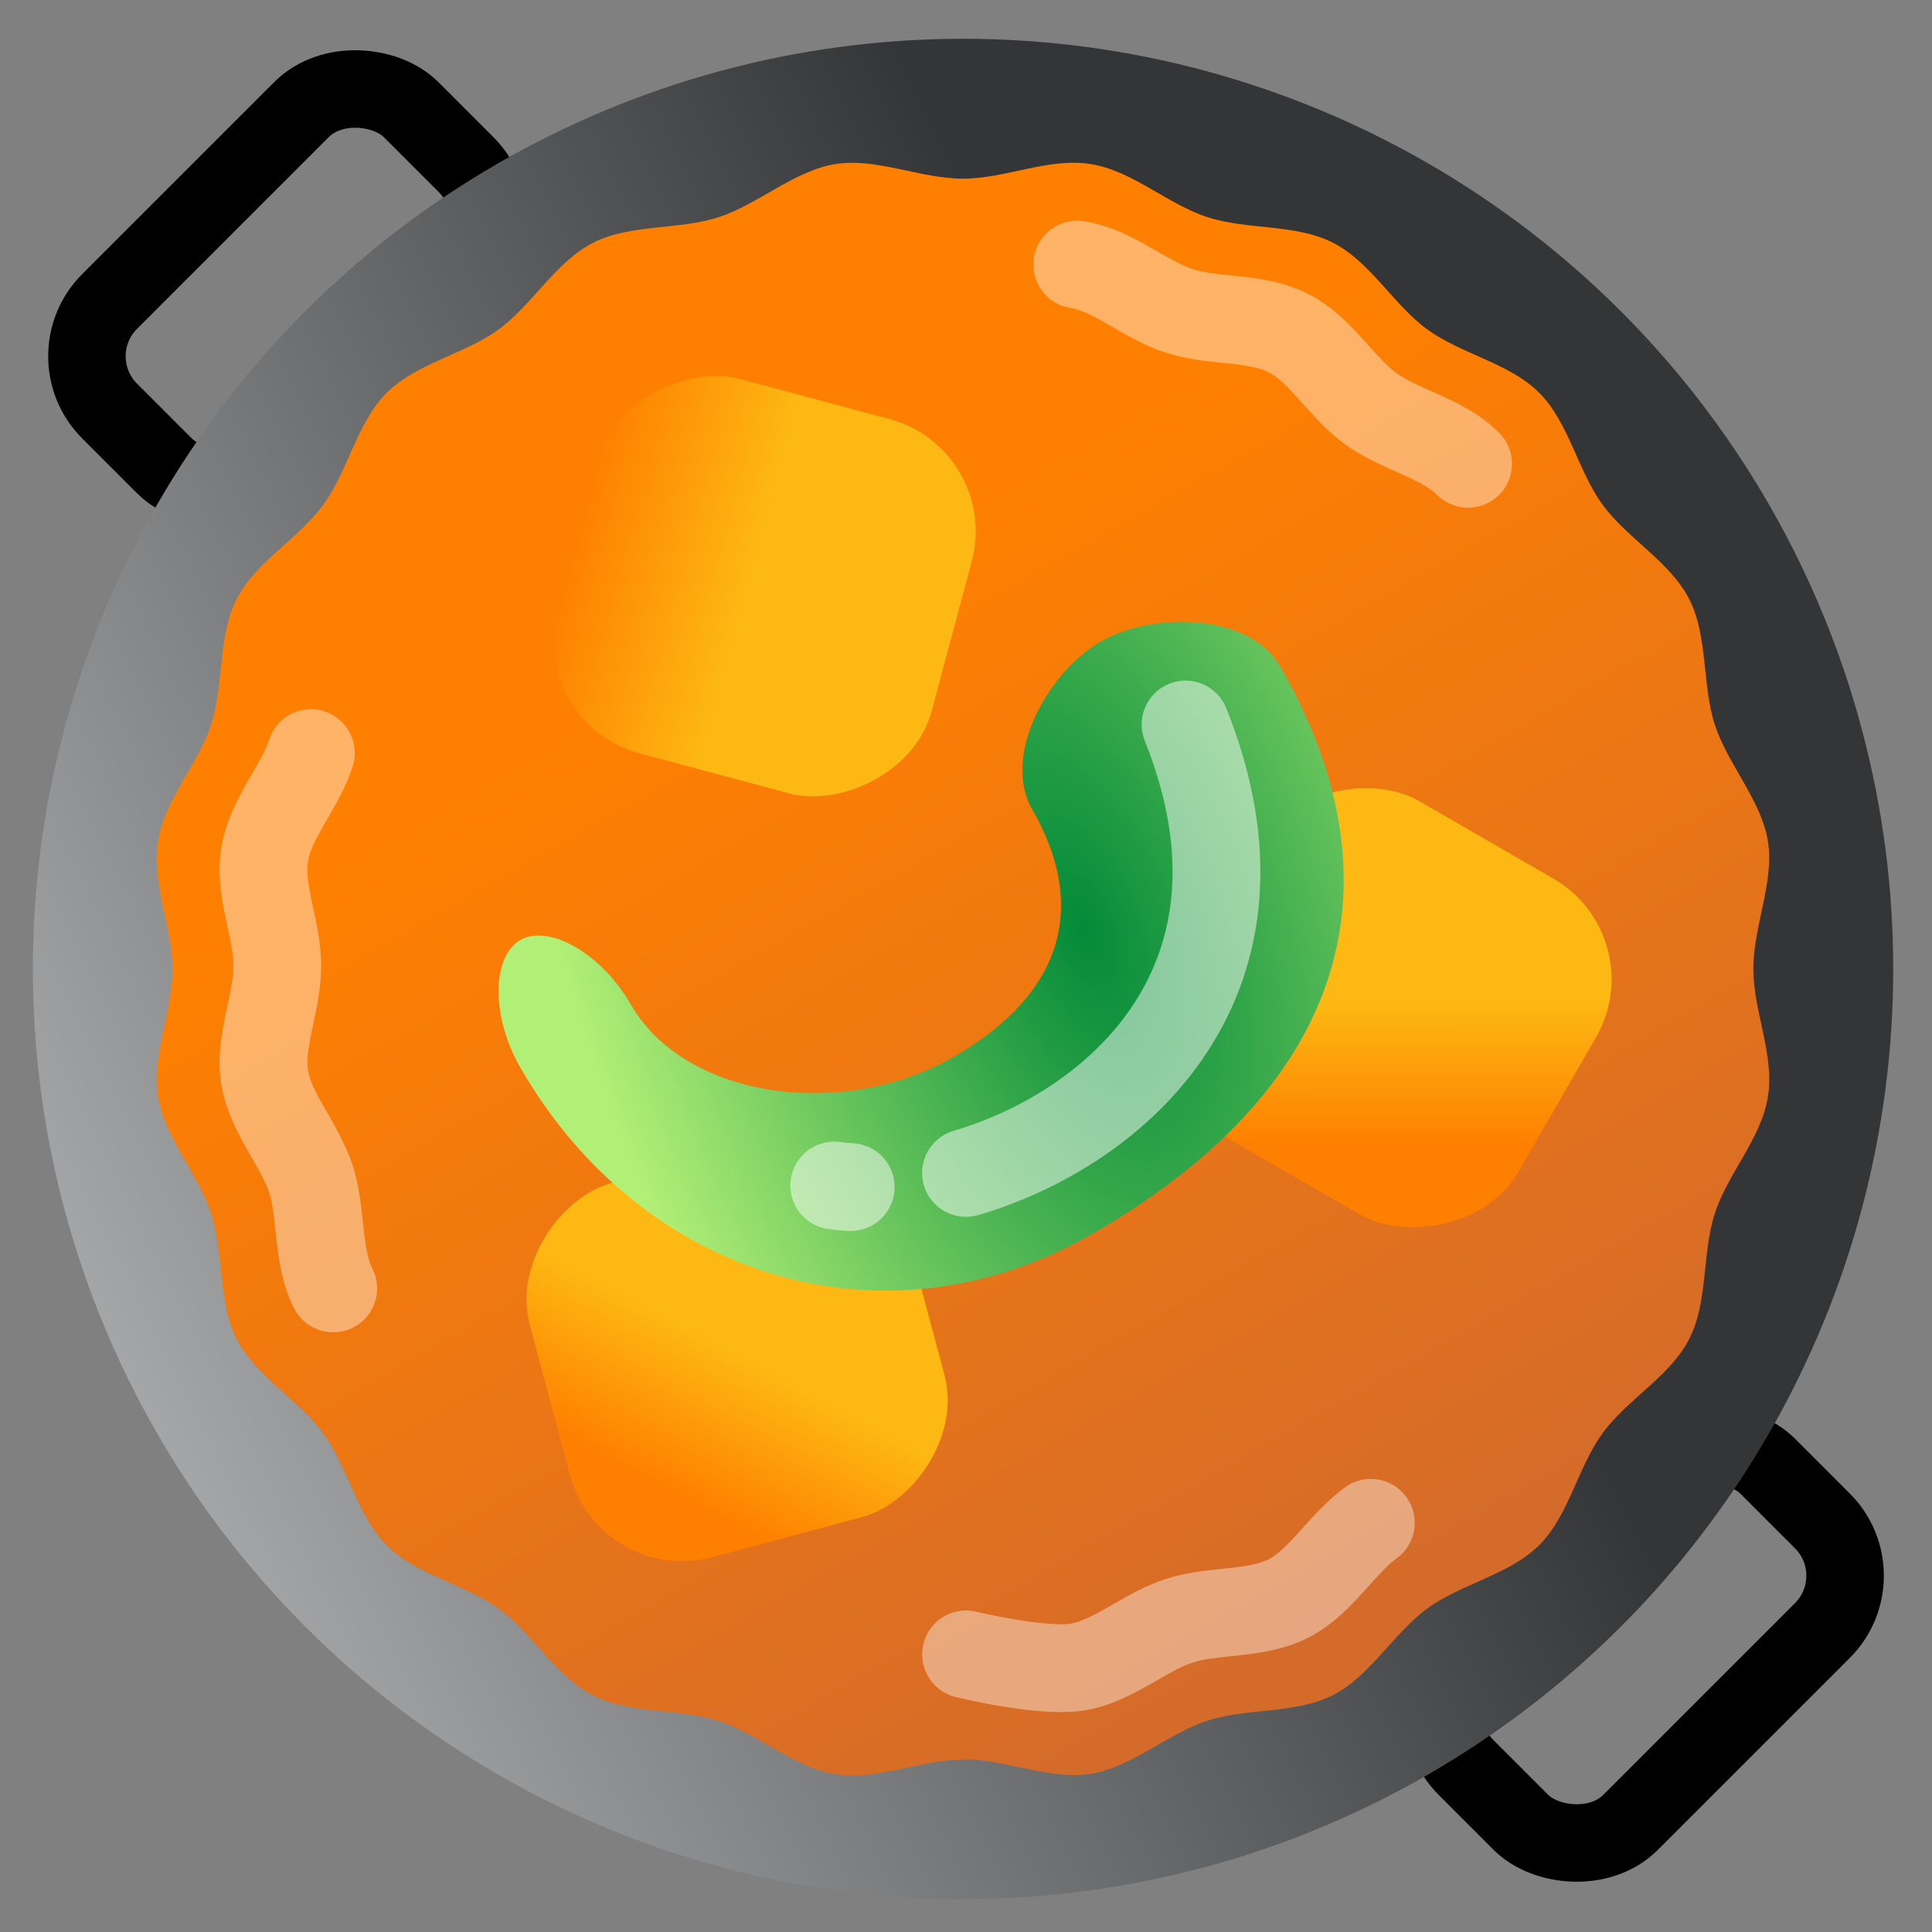 <svg width="44" height="44" viewBox="0 0 44 44" fill="none" xmlns="http://www.w3.org/2000/svg">
<rect x="0" y="0" width="44" height="44" fill="#808080" stroke="none"/>
<rect x="42.752" y="35.886" width="9.709" height="5.296" rx="1.765" transform="rotate(135 42.752 35.886)" stroke="black" stroke-width="1.765"/>
<rect x="11.859" y="4.993" width="9.709" height="5.296" rx="1.765" transform="rotate(135 11.859 4.993)" stroke="black" stroke-width="1.765"/>
<circle cx="21.933" cy="22.067" r="21.184" transform="rotate(90 21.933 22.067)" fill="url(#paint0_linear_623_60836)"/>
<path d="M21.931 40.066C22.904 40.066 23.902 40.547 24.836 40.399C25.769 40.251 26.594 39.482 27.497 39.188C28.4 38.895 29.512 39.037 30.359 38.604C31.206 38.171 31.74 37.19 32.512 36.628C33.283 36.066 34.379 35.864 35.056 35.188C35.732 34.511 35.931 33.421 36.495 32.644C37.06 31.867 38.036 31.347 38.472 30.492C38.908 29.636 38.757 28.546 39.056 27.629C39.355 26.712 40.113 25.93 40.264 24.971C40.415 24.012 39.931 23.039 39.931 22.066C39.931 21.093 40.409 20.095 40.264 19.165C40.118 18.234 39.347 17.406 39.053 16.503C38.76 15.6 38.902 14.488 38.469 13.641C38.036 12.794 37.054 12.26 36.493 11.488C35.931 10.717 35.73 9.621 35.053 8.944C34.377 8.268 33.286 8.069 32.509 7.505C31.732 6.94 31.212 5.964 30.357 5.528C29.501 5.092 28.411 5.243 27.494 4.944C26.577 4.645 25.792 3.887 24.836 3.736C23.88 3.585 22.904 4.069 21.931 4.069C20.958 4.069 19.96 3.588 19.027 3.736C18.093 3.885 17.268 4.653 16.365 4.947C15.462 5.24 14.35 5.098 13.503 5.531C12.656 5.964 12.122 6.946 11.35 7.507C10.579 8.069 9.483 8.271 8.806 8.947C8.13 9.624 7.931 10.714 7.367 11.491C6.802 12.268 5.826 12.788 5.39 13.643C4.954 14.499 5.105 15.589 4.806 16.506C4.507 17.423 3.747 18.208 3.596 19.167C3.445 20.126 3.928 21.099 3.928 22.072C3.928 23.045 3.448 24.043 3.596 24.976C3.744 25.91 4.513 26.735 4.806 27.637C5.1 28.54 4.957 29.653 5.39 30.5C5.824 31.347 6.805 31.881 7.367 32.653C7.929 33.424 8.13 34.52 8.806 35.196C9.483 35.873 10.573 36.071 11.35 36.636C12.127 37.201 12.647 38.176 13.503 38.612C14.358 39.049 15.448 38.898 16.365 39.197C17.282 39.496 18.068 40.256 19.027 40.407C19.985 40.558 20.958 40.075 21.931 40.075L21.931 40.066Z" fill="url(#paint1_linear_623_60836)"/>
<path fill-rule="evenodd" clip-rule="evenodd" d="M34.142 11.27C33.751 11.66 33.118 11.66 32.727 11.27C32.575 11.118 32.345 10.99 31.948 10.811C31.904 10.791 31.856 10.77 31.806 10.747C31.47 10.599 31.017 10.398 30.63 10.117C30.243 9.836 29.913 9.466 29.668 9.192C29.632 9.152 29.597 9.113 29.564 9.077C29.273 8.754 29.081 8.576 28.888 8.477C28.695 8.379 28.438 8.329 28.006 8.281C27.959 8.276 27.907 8.271 27.853 8.265C27.488 8.228 26.995 8.177 26.538 8.028C26.085 7.88 25.66 7.634 25.344 7.451C25.296 7.423 25.25 7.396 25.207 7.372C24.834 7.158 24.595 7.048 24.376 7.013C23.83 6.927 23.458 6.415 23.544 5.869C23.63 5.324 24.142 4.952 24.688 5.038C25.302 5.135 25.822 5.42 26.198 5.635C26.258 5.668 26.314 5.701 26.367 5.731C26.697 5.921 26.921 6.049 27.158 6.127C27.397 6.205 27.656 6.232 28.041 6.274C28.099 6.28 28.16 6.286 28.224 6.293C28.654 6.34 29.244 6.414 29.797 6.696C30.35 6.978 30.757 7.414 31.047 7.734C31.091 7.783 31.133 7.829 31.172 7.873C31.431 8.161 31.605 8.353 31.806 8.499C32.008 8.646 32.246 8.753 32.599 8.911C32.653 8.935 32.71 8.96 32.77 8.987C33.164 9.165 33.704 9.418 34.142 9.856C34.532 10.246 34.532 10.879 34.142 11.27ZM32.029 34.093C32.354 34.539 32.255 35.165 31.809 35.49C31.609 35.636 31.434 35.83 31.174 36.117C31.134 36.162 31.092 36.208 31.047 36.257C30.757 36.577 30.349 37.013 29.8 37.294C29.251 37.575 28.657 37.65 28.227 37.698C28.159 37.705 28.095 37.712 28.034 37.719C27.65 37.76 27.392 37.788 27.16 37.864C26.926 37.94 26.698 38.07 26.361 38.263C26.308 38.293 26.253 38.324 26.195 38.357C25.819 38.571 25.294 38.859 24.689 38.955C24.1 39.048 23.316 38.944 22.797 38.857C22.512 38.81 22.257 38.758 22.073 38.719C21.98 38.699 21.905 38.682 21.852 38.67L21.79 38.655L21.772 38.651L21.767 38.65L21.765 38.649L21.765 38.649L21.764 38.649C21.764 38.649 21.764 38.649 21.983 37.754L21.764 38.649C21.228 38.518 20.899 37.977 21.03 37.44C21.161 36.904 21.702 36.575 22.238 36.706M22.238 36.706L22.24 36.706L22.252 36.709L22.302 36.721C22.346 36.731 22.411 36.746 22.492 36.763C22.655 36.798 22.88 36.843 23.126 36.884C23.669 36.975 24.15 37.015 24.375 36.98C24.583 36.947 24.825 36.835 25.208 36.618C25.251 36.593 25.297 36.567 25.345 36.539C25.664 36.355 26.093 36.107 26.542 35.962C26.99 35.816 27.482 35.765 27.848 35.727C27.904 35.721 27.956 35.715 28.006 35.71C28.441 35.662 28.701 35.61 28.89 35.513C29.079 35.416 29.273 35.236 29.567 34.912C29.6 34.876 29.635 34.837 29.672 34.796C29.917 34.522 30.248 34.153 30.632 33.873C31.078 33.548 31.704 33.647 32.029 34.093M8.045 30.233C7.553 30.485 6.95 30.29 6.699 29.799C6.418 29.249 6.343 28.655 6.295 28.225C6.288 28.157 6.281 28.093 6.274 28.032C6.233 27.648 6.205 27.391 6.129 27.158C6.053 26.924 5.923 26.696 5.73 26.359C5.7 26.307 5.669 26.252 5.636 26.194C5.422 25.817 5.134 25.293 5.038 24.687C4.941 24.08 5.055 23.495 5.143 23.074C5.155 23.014 5.167 22.957 5.179 22.903C5.26 22.519 5.315 22.257 5.315 22C5.315 21.746 5.261 21.493 5.181 21.116C5.168 21.059 5.156 20.999 5.143 20.936C5.053 20.513 4.941 19.931 5.038 19.314C5.135 18.698 5.421 18.177 5.636 17.8C5.67 17.74 5.703 17.684 5.734 17.631C5.924 17.3 6.052 17.078 6.129 16.841C6.301 16.316 6.865 16.029 7.39 16.2C7.915 16.372 8.202 16.936 8.031 17.461C7.883 17.915 7.635 18.34 7.452 18.656C7.424 18.704 7.397 18.75 7.372 18.793C7.159 19.167 7.048 19.406 7.013 19.625C6.979 19.844 7.011 20.103 7.1 20.524C7.109 20.571 7.12 20.621 7.132 20.674C7.21 21.032 7.315 21.516 7.315 22C7.315 22.484 7.21 22.972 7.132 23.334C7.121 23.386 7.111 23.436 7.101 23.482C7.011 23.911 6.98 24.168 7.013 24.374C7.046 24.582 7.157 24.823 7.375 25.206C7.399 25.249 7.426 25.295 7.454 25.343C7.638 25.663 7.885 26.092 8.031 26.54C8.177 26.989 8.228 27.481 8.266 27.846C8.272 27.902 8.277 27.955 8.283 28.004C8.331 28.439 8.383 28.699 8.479 28.888C8.731 29.379 8.536 29.982 8.045 30.233Z" fill="white" fill-opacity="0.4"/>
<rect x="37.671" y="21.334" width="8.827" height="8.827" rx="2.648" transform="rotate(120 37.671 21.334)" fill="url(#paint2_linear_623_60836)"/>
<rect x="19.908" y="25.338" width="8.827" height="8.827" rx="2.648" transform="rotate(75 19.908 25.338)" fill="url(#paint3_linear_623_60836)"/>
<rect x="22.816" y="10.229" width="8.827" height="8.827" rx="2.648" transform="rotate(105 22.816 10.229)" fill="url(#paint4_linear_623_60836)"/>
<path fill-rule="evenodd" clip-rule="evenodd" d="M21.738 24.059C24.264 22.601 24.751 20.589 23.509 18.438C22.809 17.226 23.852 15.313 25.064 14.614C26.276 13.914 28.453 13.967 29.153 15.179C31.91 19.955 30.857 24.647 24.899 28.087C20.153 30.828 14.616 29.103 11.859 24.328C11.159 23.116 11.219 21.771 11.846 21.409C12.473 21.047 13.668 21.667 14.368 22.88C15.61 25.031 19.211 25.518 21.738 24.059Z" fill="url(#paint5_radial_623_60836)"/>
<path fill-rule="evenodd" clip-rule="evenodd" d="M26.629 15.572C27.141 15.366 27.723 15.616 27.928 16.129C29.194 19.291 28.809 21.933 27.511 23.933C26.246 25.884 24.191 27.109 22.283 27.672C21.754 27.829 21.197 27.526 21.041 26.997C20.884 26.467 21.187 25.911 21.717 25.754C23.29 25.29 24.89 24.299 25.833 22.845C26.744 21.441 27.119 19.489 26.072 16.871C25.866 16.359 26.116 15.777 26.629 15.572ZM18.008 26.876C18.076 26.328 18.576 25.939 19.124 26.008C19.225 26.02 19.329 26.03 19.435 26.037C19.987 26.07 20.406 26.545 20.372 27.096C20.338 27.647 19.864 28.067 19.312 28.033C19.165 28.024 19.02 28.01 18.876 27.992C18.328 27.924 17.939 27.424 18.008 26.876Z" fill="white" fill-opacity="0.5"/>
<defs>
<linearGradient id="paint0_linear_623_60836" x1="21.933" y1="12.988" x2="37.872" y2="44.865" gradientUnits="userSpaceOnUse">
<stop stop-color="#343536"/>
<stop offset="1" stop-color="#BCBEC0"/>
</linearGradient>
<linearGradient id="paint1_linear_623_60836" x1="24.273" y1="10.151" x2="37.389" y2="33.11" gradientUnits="userSpaceOnUse">
<stop stop-color="#FF8000"/>
<stop offset="1" stop-color="#D56B2A"/>
</linearGradient>
<linearGradient id="paint2_linear_623_60836" x1="38.578" y1="27.618" x2="44.694" y2="24.087" gradientUnits="userSpaceOnUse">
<stop offset="0.542" stop-color="#FDB813"/>
<stop offset="1" stop-color="#FF8000"/>
</linearGradient>
<linearGradient id="paint3_linear_623_60836" x1="20.968" y1="27.5" x2="26.448" y2="32.623" gradientUnits="userSpaceOnUse">
<stop offset="0.542" stop-color="#FDB813"/>
<stop offset="1" stop-color="#FF8000"/>
</linearGradient>
<linearGradient id="paint4_linear_623_60836" x1="27.229" y1="10.229" x2="27.229" y2="19.055" gradientUnits="userSpaceOnUse">
<stop offset="0.542" stop-color="#FDB813"/>
<stop offset="1" stop-color="#FF8000"/>
</linearGradient>
<radialGradient id="paint5_radial_623_60836" cx="0" cy="0" r="1" gradientUnits="userSpaceOnUse" gradientTransform="translate(24.67 21.127) rotate(159.864) scale(11.569 22.843)">
<stop stop-color="#038A39"/>
<stop offset="1" stop-color="#B2EF76"/>
</radialGradient>
</defs>
</svg>
